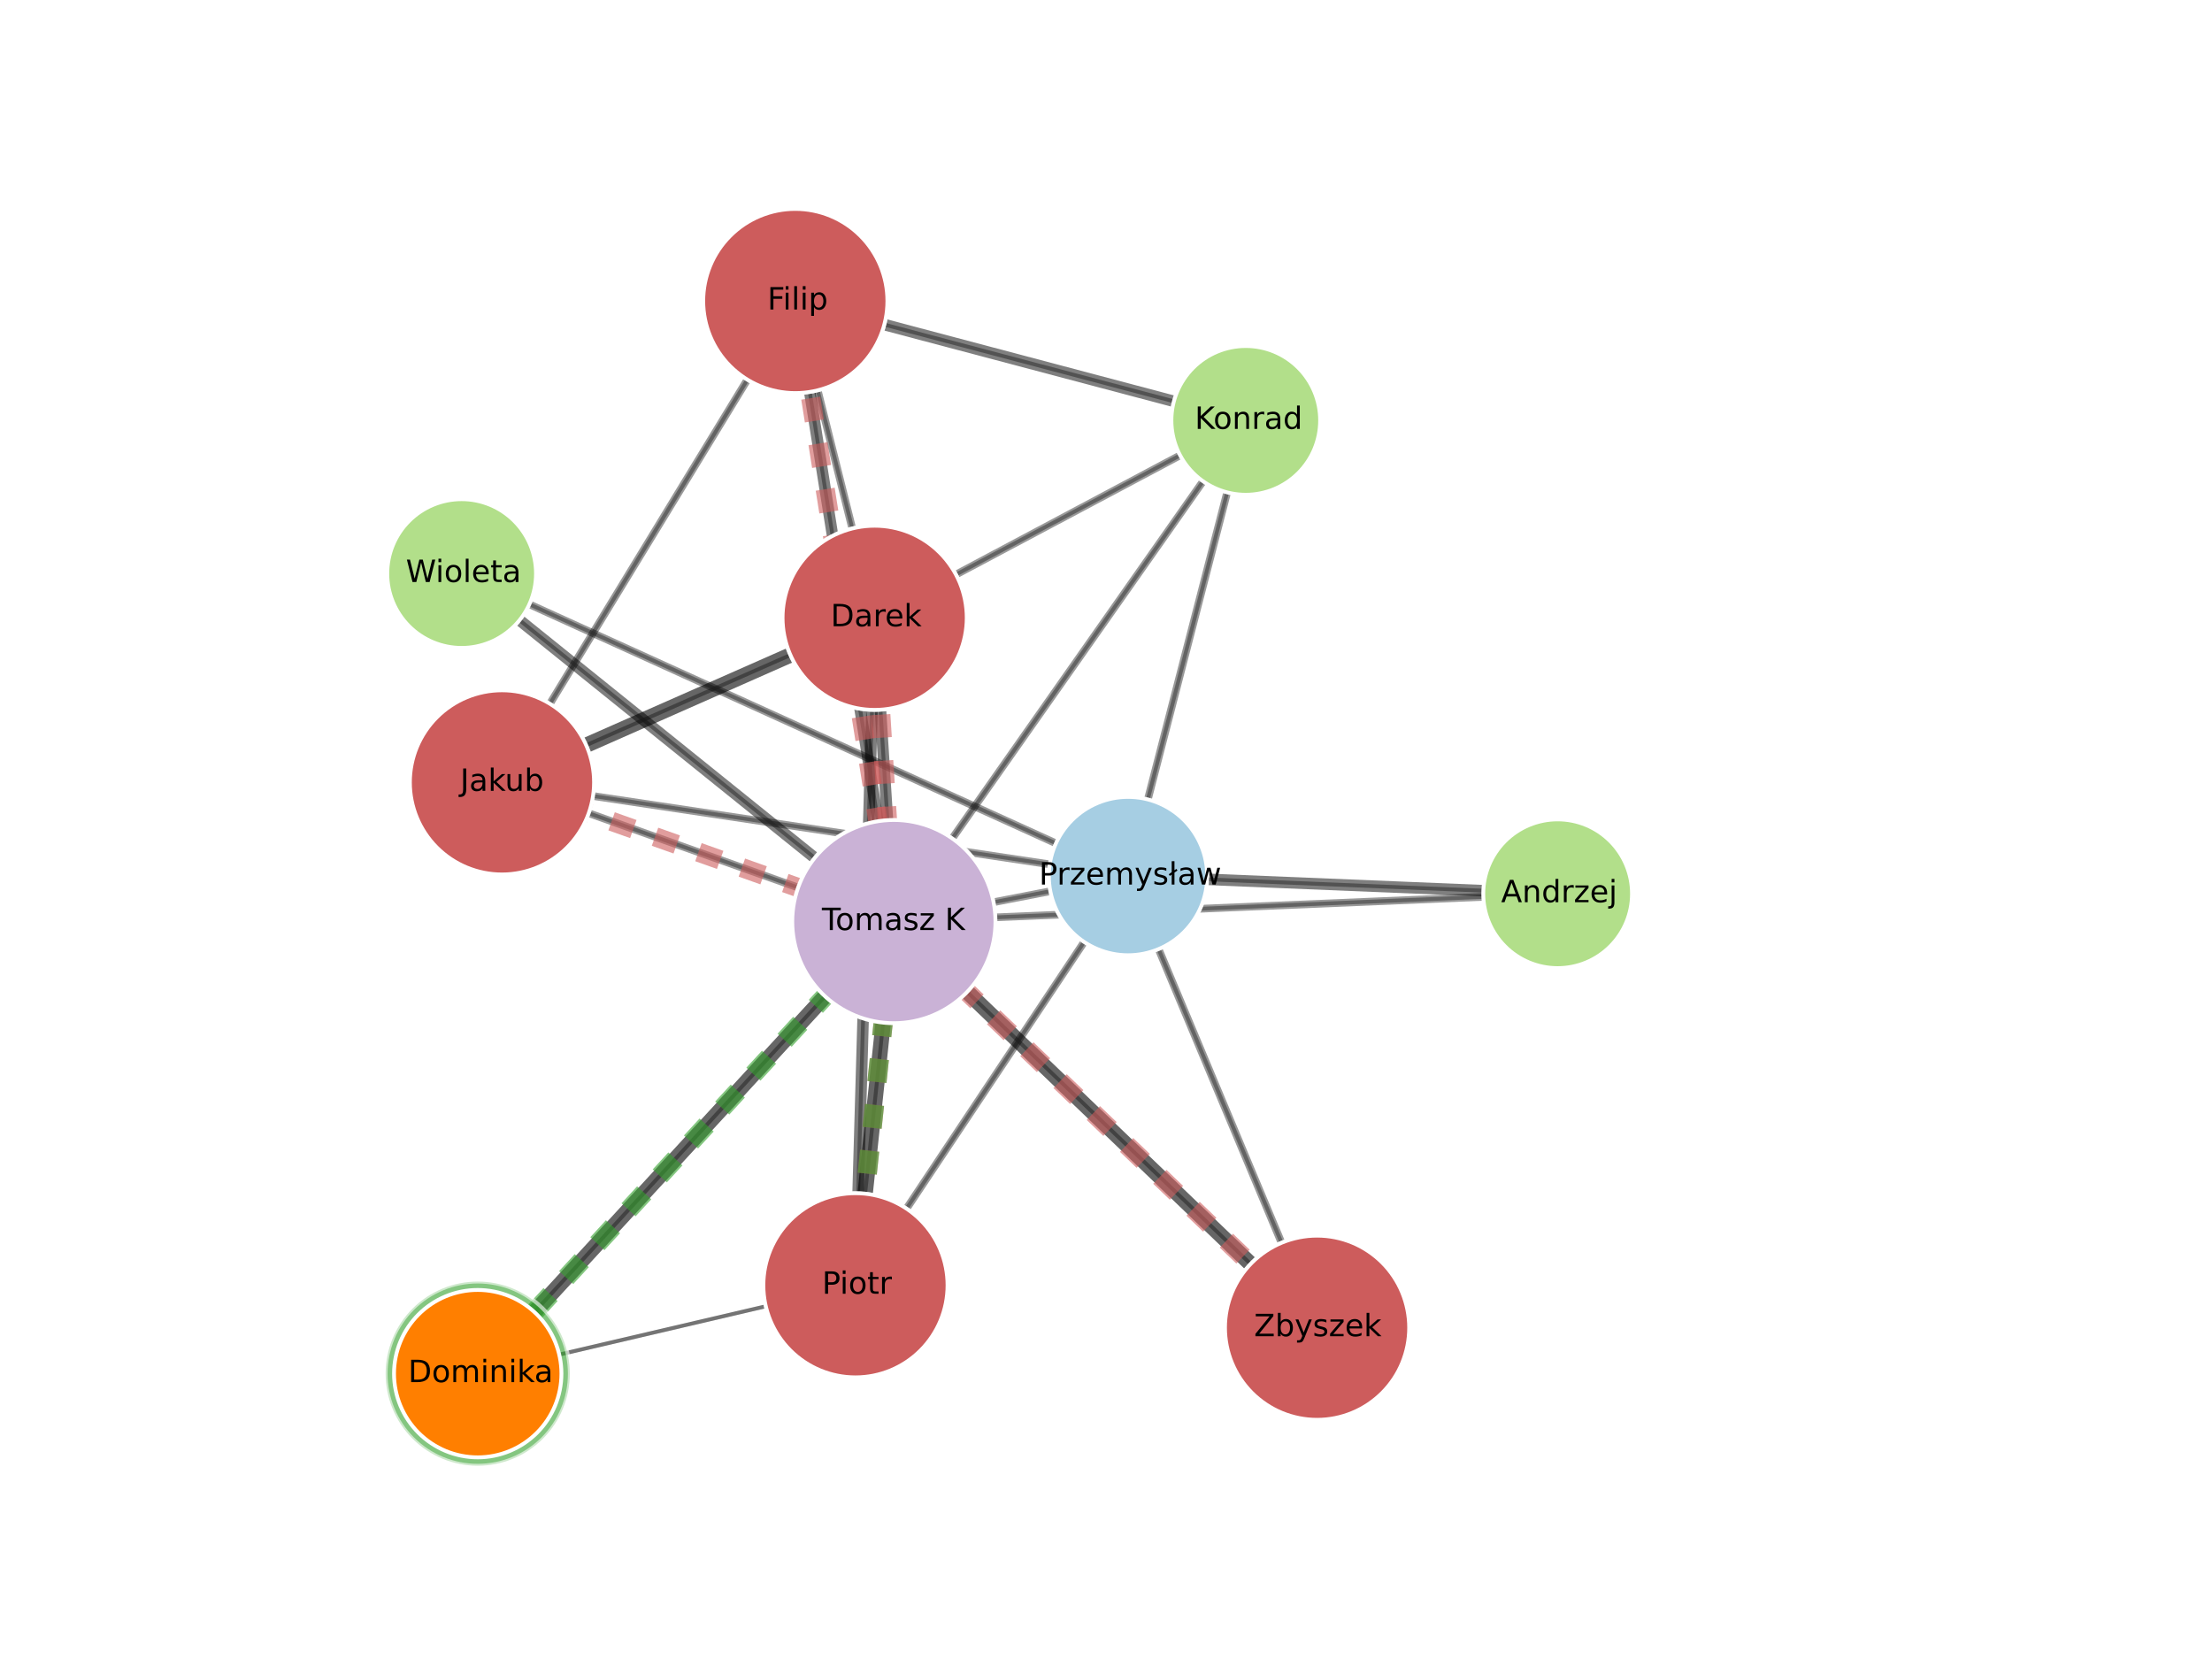 <?xml version="1.0" encoding="utf-8" standalone="no"?>
<!DOCTYPE svg PUBLIC "-//W3C//DTD SVG 1.1//EN"
  "http://www.w3.org/Graphics/SVG/1.1/DTD/svg11.dtd">
<!-- Created with matplotlib (http://matplotlib.org/) -->
<svg height="432pt" version="1.1" viewBox="0 0 576 432" width="576pt" xmlns="http://www.w3.org/2000/svg" xmlns:xlink="http://www.w3.org/1999/xlink">
 <defs>
  <style type="text/css">
*{stroke-linecap:butt;stroke-linejoin:round;}
  </style>
 </defs>
 <g id="figure_1">
  <g id="patch_1">
   <path d="
M0 432
L576 432
L576 0
L0 0
z
" style="fill:#ffffff;"/>
  </g>
  <g id="axes_1">
   <g id="LineCollection_1">
    <defs>
     <path d="
M227.756 -271.123
L222.76 -97.317" id="C0_0_7970cfb521"/>
     <path d="
M227.756 -271.123
L324.395 -322.531" id="C0_1_cca47a7d5a"/>
     <path d="
M227.756 -271.123
L232.759 -192.022" id="C0_2_a9067fb561"/>
     <path d="
M227.756 -271.123
L130.712 -228.269" id="C0_3_ca406125cb"/>
     <path d="
M227.756 -271.123
L207.097 -353.618" id="C0_4_6e6f6e9dfc"/>
     <path d="
M405.604 -199.27
L293.736 -203.871" id="C0_5_dced93e85b"/>
     <path d="
M405.604 -199.27
L232.759 -192.022" id="C0_6_7b09a19565"/>
     <path d="
M130.712 -228.269
L293.736 -203.871" id="C0_7_50c68fe547"/>
     <path d="
M130.712 -228.269
L232.759 -192.022" id="C0_8_30baa7e574"/>
     <path d="
M130.712 -228.269
L207.097 -353.618" id="C0_9_d3df7f49e6"/>
     <path d="
M232.759 -192.022
L207.097 -353.618" id="C0_a_d6930cb29e"/>
     <path d="
M232.759 -192.022
L120.211 -282.649" id="C0_b_b18fea60c9"/>
     <path d="
M232.759 -192.022
L293.736 -203.871" id="C0_c_814828cf13"/>
     <path d="
M232.759 -192.022
L324.395 -322.531" id="C0_d_da73061fcb"/>
     <path d="
M232.759 -192.022
L124.4 -74.304" id="C0_e_1683563b87"/>
     <path d="
M232.759 -192.022
L342.965 -86.262" id="C0_f_14bf1cf824"/>
     <path d="
M232.759 -192.022
L222.76 -97.317" id="C0_10_22372ff640"/>
     <path d="
M207.097 -353.618
L324.395 -322.531" id="C0_11_465cbab5a4"/>
     <path d="
M120.211 -282.649
L293.736 -203.871" id="C0_12_55ed4e2e4d"/>
     <path d="
M293.736 -203.871
L324.395 -322.531" id="C0_13_558b533863"/>
     <path d="
M293.736 -203.871
L342.965 -86.262" id="C0_14_2978ad84f9"/>
     <path d="
M293.736 -203.871
L222.76 -97.317" id="C0_15_42a2551094"/>
     <path d="
M124.4 -74.304
L222.76 -97.317" id="C0_16_c86de7c9bf"/>
    </defs>
    <g clip-path="url(#p7ff5b81e1d)">
     <use style="fill:none;stroke:#808080;stroke-opacity:0.7;" x="0.0" xlink:href="#C0_0_7970cfb521" y="432.0"/>
    </g>
    <g clip-path="url(#p7ff5b81e1d)">
     <use style="fill:none;stroke:#808080;stroke-opacity:0.7;" x="0.0" xlink:href="#C0_1_cca47a7d5a" y="432.0"/>
    </g>
    <g clip-path="url(#p7ff5b81e1d)">
     <use style="fill:none;stroke:#808080;stroke-opacity:0.7;" x="0.0" xlink:href="#C0_2_a9067fb561" y="432.0"/>
    </g>
    <g clip-path="url(#p7ff5b81e1d)">
     <use style="fill:none;stroke:#808080;stroke-opacity:0.7;" x="0.0" xlink:href="#C0_3_ca406125cb" y="432.0"/>
    </g>
    <g clip-path="url(#p7ff5b81e1d)">
     <use style="fill:none;stroke:#808080;stroke-opacity:0.7;" x="0.0" xlink:href="#C0_4_6e6f6e9dfc" y="432.0"/>
    </g>
    <g clip-path="url(#p7ff5b81e1d)">
     <use style="fill:none;stroke:#808080;stroke-opacity:0.7;" x="0.0" xlink:href="#C0_5_dced93e85b" y="432.0"/>
    </g>
    <g clip-path="url(#p7ff5b81e1d)">
     <use style="fill:none;stroke:#808080;stroke-opacity:0.7;" x="0.0" xlink:href="#C0_6_7b09a19565" y="432.0"/>
    </g>
    <g clip-path="url(#p7ff5b81e1d)">
     <use style="fill:none;stroke:#808080;stroke-opacity:0.7;" x="0.0" xlink:href="#C0_7_50c68fe547" y="432.0"/>
    </g>
    <g clip-path="url(#p7ff5b81e1d)">
     <use style="fill:none;stroke:#808080;stroke-opacity:0.7;" x="0.0" xlink:href="#C0_8_30baa7e574" y="432.0"/>
    </g>
    <g clip-path="url(#p7ff5b81e1d)">
     <use style="fill:none;stroke:#808080;stroke-opacity:0.7;" x="0.0" xlink:href="#C0_9_d3df7f49e6" y="432.0"/>
    </g>
    <g clip-path="url(#p7ff5b81e1d)">
     <use style="fill:none;stroke:#808080;stroke-opacity:0.7;" x="0.0" xlink:href="#C0_a_d6930cb29e" y="432.0"/>
    </g>
    <g clip-path="url(#p7ff5b81e1d)">
     <use style="fill:none;stroke:#808080;stroke-opacity:0.7;" x="0.0" xlink:href="#C0_b_b18fea60c9" y="432.0"/>
    </g>
    <g clip-path="url(#p7ff5b81e1d)">
     <use style="fill:none;stroke:#808080;stroke-opacity:0.7;" x="0.0" xlink:href="#C0_c_814828cf13" y="432.0"/>
    </g>
    <g clip-path="url(#p7ff5b81e1d)">
     <use style="fill:none;stroke:#808080;stroke-opacity:0.7;" x="0.0" xlink:href="#C0_d_da73061fcb" y="432.0"/>
    </g>
    <g clip-path="url(#p7ff5b81e1d)">
     <use style="fill:none;stroke:#808080;stroke-opacity:0.7;" x="0.0" xlink:href="#C0_e_1683563b87" y="432.0"/>
    </g>
    <g clip-path="url(#p7ff5b81e1d)">
     <use style="fill:none;stroke:#808080;stroke-opacity:0.7;" x="0.0" xlink:href="#C0_f_14bf1cf824" y="432.0"/>
    </g>
    <g clip-path="url(#p7ff5b81e1d)">
     <use style="fill:none;stroke:#808080;stroke-opacity:0.7;" x="0.0" xlink:href="#C0_10_22372ff640" y="432.0"/>
    </g>
    <g clip-path="url(#p7ff5b81e1d)">
     <use style="fill:none;stroke:#808080;stroke-opacity:0.7;" x="0.0" xlink:href="#C0_11_465cbab5a4" y="432.0"/>
    </g>
    <g clip-path="url(#p7ff5b81e1d)">
     <use style="fill:none;stroke:#808080;stroke-opacity:0.7;" x="0.0" xlink:href="#C0_12_55ed4e2e4d" y="432.0"/>
    </g>
    <g clip-path="url(#p7ff5b81e1d)">
     <use style="fill:none;stroke:#808080;stroke-opacity:0.7;" x="0.0" xlink:href="#C0_13_558b533863" y="432.0"/>
    </g>
    <g clip-path="url(#p7ff5b81e1d)">
     <use style="fill:none;stroke:#808080;stroke-opacity:0.7;" x="0.0" xlink:href="#C0_14_2978ad84f9" y="432.0"/>
    </g>
    <g clip-path="url(#p7ff5b81e1d)">
     <use style="fill:none;stroke:#808080;stroke-opacity:0.7;" x="0.0" xlink:href="#C0_15_42a2551094" y="432.0"/>
    </g>
    <g clip-path="url(#p7ff5b81e1d)">
     <use style="fill:none;stroke:#808080;stroke-opacity:0.7;" x="0.0" xlink:href="#C0_16_c86de7c9bf" y="432.0"/>
    </g>
   </g>
   <g id="LineCollection_2">
    <defs>
     <path d="
M227.756 -271.123
L130.712 -228.269" id="C1_0_ca406125cb"/>
     <path d="
M232.759 -192.022
L124.4 -74.304" id="C1_1_1683563b87"/>
     <path d="
M232.759 -192.022
L342.965 -86.262" id="C1_2_14bf1cf824"/>
     <path d="
M232.759 -192.022
L222.76 -97.317" id="C1_3_22372ff640"/>
    </defs>
    <g clip-path="url(#p7ff5b81e1d)">
     <use style="fill:none;stroke:#000000;stroke-opacity:0.6;stroke-width:4;" x="0.0" xlink:href="#C1_0_ca406125cb" y="432.0"/>
    </g>
    <g clip-path="url(#p7ff5b81e1d)">
     <use style="fill:none;stroke:#000000;stroke-opacity:0.6;stroke-width:4;" x="0.0" xlink:href="#C1_1_1683563b87" y="432.0"/>
    </g>
    <g clip-path="url(#p7ff5b81e1d)">
     <use style="fill:none;stroke:#000000;stroke-opacity:0.6;stroke-width:4;" x="0.0" xlink:href="#C1_2_14bf1cf824" y="432.0"/>
    </g>
    <g clip-path="url(#p7ff5b81e1d)">
     <use style="fill:none;stroke:#000000;stroke-opacity:0.6;stroke-width:4;" x="0.0" xlink:href="#C1_3_22372ff640" y="432.0"/>
    </g>
   </g>
   <g id="LineCollection_3">
    <defs>
     <path d="
M227.756 -271.123
L222.76 -97.317" id="C2_0_7970cfb521"/>
     <path d="
M227.756 -271.123
L232.759 -192.022" id="C2_1_a9067fb561"/>
     <path d="
M405.604 -199.27
L293.736 -203.871" id="C2_2_dced93e85b"/>
     <path d="
M232.759 -192.022
L207.097 -353.618" id="C2_3_d6930cb29e"/>
     <path d="
M232.759 -192.022
L120.211 -282.649" id="C2_4_b18fea60c9"/>
     <path d="
M207.097 -353.618
L324.395 -322.531" id="C2_5_465cbab5a4"/>
    </defs>
    <g clip-path="url(#p7ff5b81e1d)">
     <use style="fill:none;stroke:#000000;stroke-opacity:0.5;stroke-width:3;" x="0.0" xlink:href="#C2_0_7970cfb521" y="432.0"/>
    </g>
    <g clip-path="url(#p7ff5b81e1d)">
     <use style="fill:none;stroke:#000000;stroke-opacity:0.5;stroke-width:3;" x="0.0" xlink:href="#C2_1_a9067fb561" y="432.0"/>
    </g>
    <g clip-path="url(#p7ff5b81e1d)">
     <use style="fill:none;stroke:#000000;stroke-opacity:0.5;stroke-width:3;" x="0.0" xlink:href="#C2_2_dced93e85b" y="432.0"/>
    </g>
    <g clip-path="url(#p7ff5b81e1d)">
     <use style="fill:none;stroke:#000000;stroke-opacity:0.5;stroke-width:3;" x="0.0" xlink:href="#C2_3_d6930cb29e" y="432.0"/>
    </g>
    <g clip-path="url(#p7ff5b81e1d)">
     <use style="fill:none;stroke:#000000;stroke-opacity:0.5;stroke-width:3;" x="0.0" xlink:href="#C2_4_b18fea60c9" y="432.0"/>
    </g>
    <g clip-path="url(#p7ff5b81e1d)">
     <use style="fill:none;stroke:#000000;stroke-opacity:0.5;stroke-width:3;" x="0.0" xlink:href="#C2_5_465cbab5a4" y="432.0"/>
    </g>
   </g>
   <g id="LineCollection_4">
    <defs>
     <path d="
M227.756 -271.123
L324.395 -322.531" id="C3_0_cca47a7d5a"/>
     <path d="
M227.756 -271.123
L207.097 -353.618" id="C3_1_6e6f6e9dfc"/>
     <path d="
M405.604 -199.27
L232.759 -192.022" id="C3_2_7b09a19565"/>
     <path d="
M130.712 -228.269
L293.736 -203.871" id="C3_3_50c68fe547"/>
     <path d="
M130.712 -228.269
L232.759 -192.022" id="C3_4_30baa7e574"/>
     <path d="
M130.712 -228.269
L207.097 -353.618" id="C3_5_d3df7f49e6"/>
     <path d="
M232.759 -192.022
L293.736 -203.871" id="C3_6_814828cf13"/>
     <path d="
M232.759 -192.022
L324.395 -322.531" id="C3_7_da73061fcb"/>
     <path d="
M120.211 -282.649
L293.736 -203.871" id="C3_8_55ed4e2e4d"/>
     <path d="
M293.736 -203.871
L324.395 -322.531" id="C3_9_558b533863"/>
     <path d="
M293.736 -203.871
L342.965 -86.262" id="C3_a_2978ad84f9"/>
     <path d="
M293.736 -203.871
L222.76 -97.317" id="C3_b_42a2551094"/>
    </defs>
    <g clip-path="url(#p7ff5b81e1d)">
     <use style="fill:none;stroke:#000000;stroke-opacity:0.4;stroke-width:2;" x="0.0" xlink:href="#C3_0_cca47a7d5a" y="432.0"/>
    </g>
    <g clip-path="url(#p7ff5b81e1d)">
     <use style="fill:none;stroke:#000000;stroke-opacity:0.4;stroke-width:2;" x="0.0" xlink:href="#C3_1_6e6f6e9dfc" y="432.0"/>
    </g>
    <g clip-path="url(#p7ff5b81e1d)">
     <use style="fill:none;stroke:#000000;stroke-opacity:0.4;stroke-width:2;" x="0.0" xlink:href="#C3_2_7b09a19565" y="432.0"/>
    </g>
    <g clip-path="url(#p7ff5b81e1d)">
     <use style="fill:none;stroke:#000000;stroke-opacity:0.4;stroke-width:2;" x="0.0" xlink:href="#C3_3_50c68fe547" y="432.0"/>
    </g>
    <g clip-path="url(#p7ff5b81e1d)">
     <use style="fill:none;stroke:#000000;stroke-opacity:0.4;stroke-width:2;" x="0.0" xlink:href="#C3_4_30baa7e574" y="432.0"/>
    </g>
    <g clip-path="url(#p7ff5b81e1d)">
     <use style="fill:none;stroke:#000000;stroke-opacity:0.4;stroke-width:2;" x="0.0" xlink:href="#C3_5_d3df7f49e6" y="432.0"/>
    </g>
    <g clip-path="url(#p7ff5b81e1d)">
     <use style="fill:none;stroke:#000000;stroke-opacity:0.4;stroke-width:2;" x="0.0" xlink:href="#C3_6_814828cf13" y="432.0"/>
    </g>
    <g clip-path="url(#p7ff5b81e1d)">
     <use style="fill:none;stroke:#000000;stroke-opacity:0.4;stroke-width:2;" x="0.0" xlink:href="#C3_7_da73061fcb" y="432.0"/>
    </g>
    <g clip-path="url(#p7ff5b81e1d)">
     <use style="fill:none;stroke:#000000;stroke-opacity:0.4;stroke-width:2;" x="0.0" xlink:href="#C3_8_55ed4e2e4d" y="432.0"/>
    </g>
    <g clip-path="url(#p7ff5b81e1d)">
     <use style="fill:none;stroke:#000000;stroke-opacity:0.4;stroke-width:2;" x="0.0" xlink:href="#C3_9_558b533863" y="432.0"/>
    </g>
    <g clip-path="url(#p7ff5b81e1d)">
     <use style="fill:none;stroke:#000000;stroke-opacity:0.4;stroke-width:2;" x="0.0" xlink:href="#C3_a_2978ad84f9" y="432.0"/>
    </g>
    <g clip-path="url(#p7ff5b81e1d)">
     <use style="fill:none;stroke:#000000;stroke-opacity:0.4;stroke-width:2;" x="0.0" xlink:href="#C3_b_42a2551094" y="432.0"/>
    </g>
   </g>
   <g id="LineCollection_5">
    <defs>
     <path d="
M124.4 -74.304
L222.76 -97.317" id="C4_0_c86de7c9bf"/>
    </defs>
    <g clip-path="url(#p7ff5b81e1d)">
     <use style="fill:none;stroke:#000000;stroke-opacity:0.3;" x="0.0" xlink:href="#C4_0_c86de7c9bf" y="432.0"/>
    </g>
   </g>
   <g id="LineCollection_6">
    <defs>
     <path d="
M232.759 -192.022
L227.756 -271.123" id="C5_0_a92727e234"/>
     <path d="
M232.759 -192.022
L130.712 -228.269" id="C5_1_a30a80d622"/>
     <path d="
M232.759 -192.022
L207.097 -353.618" id="C5_2_d6930cb29e"/>
     <path d="
M232.759 -192.022
L342.965 -86.262" id="C5_3_14bf1cf824"/>
     <path d="
M232.759 -192.022
L222.76 -97.317" id="C5_4_22372ff640"/>
    </defs>
    <g clip-path="url(#p7ff5b81e1d)">
     <use style="fill:none;stroke:#cd5c5c;stroke-dasharray:6,6;stroke-dashoffset:0.0;stroke-opacity:0.6;stroke-width:5;" x="0.0" xlink:href="#C5_0_a92727e234" y="432.0"/>
    </g>
    <g clip-path="url(#p7ff5b81e1d)">
     <use style="fill:none;stroke:#cd5c5c;stroke-dasharray:6,6;stroke-dashoffset:0.0;stroke-opacity:0.6;stroke-width:5;" x="0.0" xlink:href="#C5_1_a30a80d622" y="432.0"/>
    </g>
    <g clip-path="url(#p7ff5b81e1d)">
     <use style="fill:none;stroke:#cd5c5c;stroke-dasharray:6,6;stroke-dashoffset:0.0;stroke-opacity:0.6;stroke-width:5;" x="0.0" xlink:href="#C5_2_d6930cb29e" y="432.0"/>
    </g>
    <g clip-path="url(#p7ff5b81e1d)">
     <use style="fill:none;stroke:#cd5c5c;stroke-dasharray:6,6;stroke-dashoffset:0.0;stroke-opacity:0.6;stroke-width:5;" x="0.0" xlink:href="#C5_3_14bf1cf824" y="432.0"/>
    </g>
    <g clip-path="url(#p7ff5b81e1d)">
     <use style="fill:none;stroke:#cd5c5c;stroke-dasharray:6,6;stroke-dashoffset:0.0;stroke-opacity:0.6;stroke-width:5;" x="0.0" xlink:href="#C5_4_22372ff640" y="432.0"/>
    </g>
   </g>
   <g id="LineCollection_7">
    <defs>
     <path d="
M232.759 -192.022
L124.4 -74.304" id="C6_0_1683563b87"/>
     <path d="
M232.759 -192.022
L222.76 -97.317" id="C6_1_22372ff640"/>
    </defs>
    <g clip-path="url(#p7ff5b81e1d)">
     <use style="fill:none;stroke:#33a02c;stroke-dasharray:6,6;stroke-dashoffset:0.0;stroke-opacity:0.6;stroke-width:5;" x="0.0" xlink:href="#C6_0_1683563b87" y="432.0"/>
    </g>
    <g clip-path="url(#p7ff5b81e1d)">
     <use style="fill:none;stroke:#33a02c;stroke-dasharray:6,6;stroke-dashoffset:0.0;stroke-opacity:0.6;stroke-width:5;" x="0.0" xlink:href="#C6_1_22372ff640" y="432.0"/>
    </g>
   </g>
   <g id="PathCollection_1">
    <defs>
     <path d="
M0 26.457
C7.017 26.457 13.747 23.67 18.708 18.708
C23.67 13.747 26.457 7.017 26.457 0
C26.457 -7.017 23.67 -13.747 18.708 -18.708
C13.747 -23.67 7.017 -26.457 0 -26.457
C-7.017 -26.457 -13.747 -23.67 -18.708 -18.708
C-23.67 -13.747 -26.457 -7.017 -26.457 0
C-26.457 7.017 -23.67 13.747 -18.708 18.708
C-13.747 23.67 -7.017 26.457 0 26.457
z
" id="m7b51eb38a4" style="stroke:#ffffff;"/>
    </defs>
    <g clip-path="url(#p7ff5b81e1d)">
     <use style="fill:#cab2d6;stroke:#ffffff;" x="232.759" xlink:href="#m7b51eb38a4" y="239.978"/>
    </g>
   </g>
   <g id="PathCollection_2">
    <defs>
     <path d="
M0 23.979
C6.359 23.979 12.459 21.453 16.956 16.956
C21.453 12.459 23.979 6.359 23.979 0
C23.979 -6.359 21.453 -12.459 16.956 -16.956
C12.459 -21.453 6.359 -23.979 0 -23.979
C-6.359 -23.979 -12.459 -21.453 -16.956 -16.956
C-21.453 -12.459 -23.979 -6.359 -23.979 0
C-23.979 6.359 -21.453 12.459 -16.956 16.956
C-12.459 21.453 -6.359 23.979 0 23.979
z
" id="m40ee9afd51" style="stroke:#ffffff;stroke-opacity:0.6;"/>
    </defs>
    <g clip-path="url(#p7ff5b81e1d)">
     <use style="fill:#33a02c;fill-opacity:0.6;stroke:#ffffff;stroke-opacity:0.6;" x="227.756" xlink:href="#m40ee9afd51" y="160.877"/>
     <use style="fill:#33a02c;fill-opacity:0.6;stroke:#ffffff;stroke-opacity:0.6;" x="342.965" xlink:href="#m40ee9afd51" y="345.738"/>
     <use style="fill:#33a02c;fill-opacity:0.6;stroke:#ffffff;stroke-opacity:0.6;" x="222.76" xlink:href="#m40ee9afd51" y="334.682"/>
     <use style="fill:#33a02c;fill-opacity:0.6;stroke:#ffffff;stroke-opacity:0.6;" x="124.4" xlink:href="#m40ee9afd51" y="357.696"/>
     <use style="fill:#33a02c;fill-opacity:0.6;stroke:#ffffff;stroke-opacity:0.6;" x="207.097" xlink:href="#m40ee9afd51" y="78.382"/>
    </g>
   </g>
   <g id="PathCollection_3">
    <defs>
     <path d="
M0 23.979
C6.359 23.979 12.459 21.453 16.956 16.956
C21.453 12.459 23.979 6.359 23.979 0
C23.979 -6.359 21.453 -12.459 16.956 -16.956
C12.459 -21.453 6.359 -23.979 0 -23.979
C-6.359 -23.979 -12.459 -21.453 -16.956 -16.956
C-21.453 -12.459 -23.979 -6.359 -23.979 0
C-23.979 6.359 -21.453 12.459 -16.956 16.956
C-12.459 21.453 -6.359 23.979 0 23.979
z
" id="mf124c272a1" style="stroke:#ffffff;"/>
    </defs>
    <g clip-path="url(#p7ff5b81e1d)">
     <use style="fill:#cd5c5c;stroke:#ffffff;" x="227.756" xlink:href="#mf124c272a1" y="160.877"/>
     <use style="fill:#cd5c5c;stroke:#ffffff;" x="342.965" xlink:href="#mf124c272a1" y="345.738"/>
     <use style="fill:#cd5c5c;stroke:#ffffff;" x="130.712" xlink:href="#mf124c272a1" y="203.731"/>
     <use style="fill:#cd5c5c;stroke:#ffffff;" x="222.76" xlink:href="#mf124c272a1" y="334.682"/>
     <use style="fill:#cd5c5c;stroke:#ffffff;" x="207.097" xlink:href="#mf124c272a1" y="78.382"/>
    </g>
   </g>
   <g id="PathCollection_4">
    <defs>
     <path d="
M0 20.616
C5.467 20.616 10.711 18.443 14.577 14.577
C18.443 10.711 20.616 5.467 20.616 0
C20.616 -5.467 18.443 -10.711 14.577 -14.577
C10.711 -18.443 5.467 -20.616 0 -20.616
C-5.467 -20.616 -10.711 -18.443 -14.577 -14.577
C-18.443 -10.711 -20.616 -5.467 -20.616 0
C-20.616 5.467 -18.443 10.711 -14.577 14.577
C-10.711 18.443 -5.467 20.616 0 20.616
z
" id="mb3f8d1181c" style="stroke:#ffffff;"/>
    </defs>
    <g clip-path="url(#p7ff5b81e1d)">
     <use style="fill:#a6cee3;stroke:#ffffff;" x="293.736" xlink:href="#mb3f8d1181c" y="228.129"/>
    </g>
   </g>
   <g id="PathCollection_5">
    <defs>
     <path d="
M0 21.794
C5.78 21.794 11.324 19.498 15.411 15.411
C19.498 11.324 21.794 5.78 21.794 0
C21.794 -5.78 19.498 -11.324 15.411 -15.411
C11.324 -19.498 5.78 -21.794 0 -21.794
C-5.78 -21.794 -11.324 -19.498 -15.411 -15.411
C-19.498 -11.324 -21.794 -5.78 -21.794 0
C-21.794 5.78 -19.498 11.324 -15.411 15.411
C-11.324 19.498 -5.78 21.794 0 21.794
z
" id="m10f713e06b" style="stroke:#ffffff;"/>
    </defs>
    <g clip-path="url(#p7ff5b81e1d)">
     <use style="fill:#ff7f00;stroke:#ffffff;" x="124.4" xlink:href="#m10f713e06b" y="357.696"/>
    </g>
   </g>
   <g id="PathCollection_6">
    <defs>
     <path d="
M0 19.365
C5.136 19.365 10.062 17.325 13.693 13.693
C17.325 10.062 19.365 5.136 19.365 0
C19.365 -5.136 17.325 -10.062 13.693 -13.693
C10.062 -17.325 5.136 -19.365 0 -19.365
C-5.136 -19.365 -10.062 -17.325 -13.693 -13.693
C-17.325 -10.062 -19.365 -5.136 -19.365 0
C-19.365 5.136 -17.325 10.062 -13.693 13.693
C-10.062 17.325 -5.136 19.365 0 19.365
z
" id="mf7d5ae399e" style="stroke:#ffffff;"/>
    </defs>
    <g clip-path="url(#p7ff5b81e1d)">
     <use style="fill:#b2df8a;stroke:#ffffff;" x="120.211" xlink:href="#mf7d5ae399e" y="149.351"/>
     <use style="fill:#b2df8a;stroke:#ffffff;" x="405.604" xlink:href="#mf7d5ae399e" y="232.73"/>
     <use style="fill:#b2df8a;stroke:#ffffff;" x="324.395" xlink:href="#mf7d5ae399e" y="109.469"/>
    </g>
   </g>
   <g id="text_1">
    <g clip-path="url(#p7ff5b81e1d)">
     <!-- Darek -->
     <defs>
      <path d="
M56.203 29.594
L56.203 25.203
L14.891 25.203
Q15.484 15.922 20.484 11.062
Q25.484 6.203 34.422 6.203
Q39.594 6.203 44.453 7.469
Q49.312 8.734 54.109 11.281
L54.109 2.781
Q49.266 0.734 44.188 -0.344
Q39.109 -1.422 33.891 -1.422
Q20.797 -1.422 13.156 6.188
Q5.516 13.812 5.516 26.812
Q5.516 40.234 12.766 48.109
Q20.016 56 32.328 56
Q43.359 56 49.781 48.891
Q56.203 41.797 56.203 29.594
M47.219 32.234
Q47.125 39.594 43.094 43.984
Q39.062 48.391 32.422 48.391
Q24.906 48.391 20.391 44.141
Q15.875 39.891 15.188 32.172
z
" id="BitstreamVeraSans-Roman-65"/>
      <path d="
M41.109 46.297
Q39.594 47.172 37.812 47.578
Q36.031 48 33.891 48
Q26.266 48 22.188 43.047
Q18.109 38.094 18.109 28.812
L18.109 0
L9.078 0
L9.078 54.688
L18.109 54.688
L18.109 46.188
Q20.953 51.172 25.484 53.578
Q30.031 56 36.531 56
Q37.453 56 38.578 55.875
Q39.703 55.766 41.062 55.516
z
" id="BitstreamVeraSans-Roman-72"/>
      <path d="
M19.672 64.797
L19.672 8.109
L31.594 8.109
Q46.688 8.109 53.688 14.938
Q60.688 21.781 60.688 36.531
Q60.688 51.172 53.688 57.984
Q46.688 64.797 31.594 64.797
z

M9.812 72.906
L30.078 72.906
Q51.266 72.906 61.172 64.094
Q71.094 55.281 71.094 36.531
Q71.094 17.672 61.125 8.828
Q51.172 0 30.078 0
L9.812 0
z
" id="BitstreamVeraSans-Roman-44"/>
      <path d="
M34.281 27.484
Q23.391 27.484 19.188 25
Q14.984 22.516 14.984 16.5
Q14.984 11.719 18.141 8.906
Q21.297 6.109 26.703 6.109
Q34.188 6.109 38.703 11.406
Q43.219 16.703 43.219 25.484
L43.219 27.484
z

M52.203 31.203
L52.203 0
L43.219 0
L43.219 8.297
Q40.141 3.328 35.547 0.953
Q30.953 -1.422 24.312 -1.422
Q15.922 -1.422 10.953 3.297
Q6 8.016 6 15.922
Q6 25.141 12.172 29.828
Q18.359 34.516 30.609 34.516
L43.219 34.516
L43.219 35.406
Q43.219 41.609 39.141 45
Q35.062 48.391 27.688 48.391
Q23 48.391 18.547 47.266
Q14.109 46.141 10.016 43.891
L10.016 52.203
Q14.938 54.109 19.578 55.047
Q24.219 56 28.609 56
Q40.484 56 46.344 49.844
Q52.203 43.703 52.203 31.203" id="BitstreamVeraSans-Roman-61"/>
      <path d="
M9.078 75.984
L18.109 75.984
L18.109 31.109
L44.922 54.688
L56.391 54.688
L27.391 29.109
L57.625 0
L45.906 0
L18.109 26.703
L18.109 0
L9.078 0
z
" id="BitstreamVeraSans-Roman-6b"/>
     </defs>
     <g transform="translate(216.297 163.084)scale(0.08 -0.08)">
      <use xlink:href="#BitstreamVeraSans-Roman-44"/>
      <use x="77.002" xlink:href="#BitstreamVeraSans-Roman-61"/>
      <use x="138.281" xlink:href="#BitstreamVeraSans-Roman-72"/>
      <use x="177.145" xlink:href="#BitstreamVeraSans-Roman-65"/>
      <use x="238.668" xlink:href="#BitstreamVeraSans-Roman-6b"/>
     </g>
    </g>
   </g>
   <g id="text_2">
    <g clip-path="url(#p7ff5b81e1d)">
     <!-- Andrzej -->
     <defs>
      <path d="
M54.891 33.016
L54.891 0
L45.906 0
L45.906 32.719
Q45.906 40.484 42.875 44.328
Q39.844 48.188 33.797 48.188
Q26.516 48.188 22.312 43.547
Q18.109 38.922 18.109 30.906
L18.109 0
L9.078 0
L9.078 54.688
L18.109 54.688
L18.109 46.188
Q21.344 51.125 25.703 53.562
Q30.078 56 35.797 56
Q45.219 56 50.047 50.172
Q54.891 44.344 54.891 33.016" id="BitstreamVeraSans-Roman-6e"/>
      <path d="
M45.406 46.391
L45.406 75.984
L54.391 75.984
L54.391 0
L45.406 0
L45.406 8.203
Q42.578 3.328 38.25 0.953
Q33.938 -1.422 27.875 -1.422
Q17.969 -1.422 11.734 6.484
Q5.516 14.406 5.516 27.297
Q5.516 40.188 11.734 48.094
Q17.969 56 27.875 56
Q33.938 56 38.25 53.625
Q42.578 51.266 45.406 46.391
M14.797 27.297
Q14.797 17.391 18.875 11.75
Q22.953 6.109 30.078 6.109
Q37.203 6.109 41.297 11.75
Q45.406 17.391 45.406 27.297
Q45.406 37.203 41.297 42.844
Q37.203 48.484 30.078 48.484
Q22.953 48.484 18.875 42.844
Q14.797 37.203 14.797 27.297" id="BitstreamVeraSans-Roman-64"/>
      <path d="
M9.422 54.688
L18.406 54.688
L18.406 -0.984
Q18.406 -11.422 14.422 -16.109
Q10.453 -20.797 1.609 -20.797
L-1.812 -20.797
L-1.812 -13.188
L0.594 -13.188
Q5.719 -13.188 7.562 -10.812
Q9.422 -8.453 9.422 -0.984
z

M9.422 75.984
L18.406 75.984
L18.406 64.594
L9.422 64.594
z
" id="BitstreamVeraSans-Roman-6a"/>
      <path d="
M34.188 63.188
L20.797 26.906
L47.609 26.906
z

M28.609 72.906
L39.797 72.906
L67.578 0
L57.328 0
L50.688 18.703
L17.828 18.703
L11.188 0
L0.781 0
z
" id="BitstreamVeraSans-Roman-41"/>
      <path d="
M5.516 54.688
L48.188 54.688
L48.188 46.484
L14.406 7.172
L48.188 7.172
L48.188 0
L4.297 0
L4.297 8.203
L38.094 47.516
L5.516 47.516
z
" id="BitstreamVeraSans-Roman-7a"/>
     </defs>
     <g transform="translate(390.883 234.938)scale(0.08 -0.08)">
      <use xlink:href="#BitstreamVeraSans-Roman-41"/>
      <use x="68.408" xlink:href="#BitstreamVeraSans-Roman-6e"/>
      <use x="131.787" xlink:href="#BitstreamVeraSans-Roman-64"/>
      <use x="195.264" xlink:href="#BitstreamVeraSans-Roman-72"/>
      <use x="236.377" xlink:href="#BitstreamVeraSans-Roman-7a"/>
      <use x="288.867" xlink:href="#BitstreamVeraSans-Roman-65"/>
      <use x="350.391" xlink:href="#BitstreamVeraSans-Roman-6a"/>
     </g>
    </g>
   </g>
   <g id="text_3">
    <g clip-path="url(#p7ff5b81e1d)">
     <!-- Jakub -->
     <defs>
      <path d="
M8.5 21.578
L8.5 54.688
L17.484 54.688
L17.484 21.922
Q17.484 14.156 20.5 10.266
Q23.531 6.391 29.594 6.391
Q36.859 6.391 41.078 11.031
Q45.312 15.672 45.312 23.688
L45.312 54.688
L54.297 54.688
L54.297 0
L45.312 0
L45.312 8.406
Q42.047 3.422 37.719 1
Q33.406 -1.422 27.688 -1.422
Q18.266 -1.422 13.375 4.438
Q8.5 10.297 8.5 21.578" id="BitstreamVeraSans-Roman-75"/>
      <path d="
M9.812 72.906
L19.672 72.906
L19.672 5.078
Q19.672 -8.109 14.672 -14.062
Q9.672 -20.016 -1.422 -20.016
L-5.172 -20.016
L-5.172 -11.719
L-2.094 -11.719
Q4.438 -11.719 7.125 -8.047
Q9.812 -4.391 9.812 5.078
z
" id="BitstreamVeraSans-Roman-4a"/>
      <path d="
M48.688 27.297
Q48.688 37.203 44.609 42.844
Q40.531 48.484 33.406 48.484
Q26.266 48.484 22.188 42.844
Q18.109 37.203 18.109 27.297
Q18.109 17.391 22.188 11.75
Q26.266 6.109 33.406 6.109
Q40.531 6.109 44.609 11.75
Q48.688 17.391 48.688 27.297
M18.109 46.391
Q20.953 51.266 25.266 53.625
Q29.594 56 35.594 56
Q45.562 56 51.781 48.094
Q58.016 40.188 58.016 27.297
Q58.016 14.406 51.781 6.484
Q45.562 -1.422 35.594 -1.422
Q29.594 -1.422 25.266 0.953
Q20.953 3.328 18.109 8.203
L18.109 0
L9.078 0
L9.078 75.984
L18.109 75.984
z
" id="BitstreamVeraSans-Roman-62"/>
     </defs>
     <g transform="translate(119.827 205.939)scale(0.08 -0.08)">
      <use xlink:href="#BitstreamVeraSans-Roman-4a"/>
      <use x="29.492" xlink:href="#BitstreamVeraSans-Roman-61"/>
      <use x="90.771" xlink:href="#BitstreamVeraSans-Roman-6b"/>
      <use x="145.557" xlink:href="#BitstreamVeraSans-Roman-75"/>
      <use x="208.936" xlink:href="#BitstreamVeraSans-Roman-62"/>
     </g>
    </g>
   </g>
   <g id="text_4">
    <g clip-path="url(#p7ff5b81e1d)">
     <!-- Tomasz K -->
     <defs>
      <path id="BitstreamVeraSans-Roman-20"/>
      <path d="
M9.812 72.906
L19.672 72.906
L19.672 42.094
L52.391 72.906
L65.094 72.906
L28.906 38.922
L67.672 0
L54.688 0
L19.672 35.109
L19.672 0
L9.812 0
z
" id="BitstreamVeraSans-Roman-4b"/>
      <path d="
M52 44.188
Q55.375 50.25 60.062 53.125
Q64.75 56 71.094 56
Q79.641 56 84.281 50.016
Q88.922 44.047 88.922 33.016
L88.922 0
L79.891 0
L79.891 32.719
Q79.891 40.578 77.094 44.375
Q74.312 48.188 68.609 48.188
Q61.625 48.188 57.562 43.547
Q53.516 38.922 53.516 30.906
L53.516 0
L44.484 0
L44.484 32.719
Q44.484 40.625 41.703 44.406
Q38.922 48.188 33.109 48.188
Q26.219 48.188 22.156 43.531
Q18.109 38.875 18.109 30.906
L18.109 0
L9.078 0
L9.078 54.688
L18.109 54.688
L18.109 46.188
Q21.188 51.219 25.484 53.609
Q29.781 56 35.688 56
Q41.656 56 45.828 52.969
Q50 49.953 52 44.188" id="BitstreamVeraSans-Roman-6d"/>
      <path d="
M30.609 48.391
Q23.391 48.391 19.188 42.75
Q14.984 37.109 14.984 27.297
Q14.984 17.484 19.156 11.844
Q23.344 6.203 30.609 6.203
Q37.797 6.203 41.984 11.859
Q46.188 17.531 46.188 27.297
Q46.188 37.016 41.984 42.703
Q37.797 48.391 30.609 48.391
M30.609 56
Q42.328 56 49.016 48.375
Q55.719 40.766 55.719 27.297
Q55.719 13.875 49.016 6.219
Q42.328 -1.422 30.609 -1.422
Q18.844 -1.422 12.172 6.219
Q5.516 13.875 5.516 27.297
Q5.516 40.766 12.172 48.375
Q18.844 56 30.609 56" id="BitstreamVeraSans-Roman-6f"/>
      <path d="
M-0.297 72.906
L61.375 72.906
L61.375 64.594
L35.5 64.594
L35.5 0
L25.594 0
L25.594 64.594
L-0.297 64.594
z
" id="BitstreamVeraSans-Roman-54"/>
      <path d="
M44.281 53.078
L44.281 44.578
Q40.484 46.531 36.375 47.5
Q32.281 48.484 27.875 48.484
Q21.188 48.484 17.844 46.438
Q14.5 44.391 14.5 40.281
Q14.5 37.156 16.891 35.375
Q19.281 33.594 26.516 31.984
L29.594 31.297
Q39.156 29.25 43.188 25.516
Q47.219 21.781 47.219 15.094
Q47.219 7.469 41.188 3.016
Q35.156 -1.422 24.609 -1.422
Q20.219 -1.422 15.453 -0.562
Q10.688 0.297 5.422 2
L5.422 11.281
Q10.406 8.688 15.234 7.391
Q20.062 6.109 24.812 6.109
Q31.156 6.109 34.562 8.281
Q37.984 10.453 37.984 14.406
Q37.984 18.062 35.516 20.016
Q33.062 21.969 24.703 23.781
L21.578 24.516
Q13.234 26.266 9.516 29.906
Q5.812 33.547 5.812 39.891
Q5.812 47.609 11.281 51.797
Q16.75 56 26.812 56
Q31.781 56 36.172 55.266
Q40.578 54.547 44.281 53.078" id="BitstreamVeraSans-Roman-73"/>
     </defs>
     <g transform="translate(214.028 242.185)scale(0.08 -0.08)">
      <use xlink:href="#BitstreamVeraSans-Roman-54"/>
      <use x="44.084" xlink:href="#BitstreamVeraSans-Roman-6f"/>
      <use x="105.266" xlink:href="#BitstreamVeraSans-Roman-6d"/>
      <use x="202.678" xlink:href="#BitstreamVeraSans-Roman-61"/>
      <use x="263.957" xlink:href="#BitstreamVeraSans-Roman-73"/>
      <use x="316.057" xlink:href="#BitstreamVeraSans-Roman-7a"/>
      <use x="368.547" xlink:href="#BitstreamVeraSans-Roman-20"/>
      <use x="400.334" xlink:href="#BitstreamVeraSans-Roman-4b"/>
     </g>
    </g>
   </g>
   <g id="text_5">
    <g clip-path="url(#p7ff5b81e1d)">
     <!-- Filip -->
     <defs>
      <path d="
M9.812 72.906
L51.703 72.906
L51.703 64.594
L19.672 64.594
L19.672 43.109
L48.578 43.109
L48.578 34.812
L19.672 34.812
L19.672 0
L9.812 0
z
" id="BitstreamVeraSans-Roman-46"/>
      <path d="
M9.422 54.688
L18.406 54.688
L18.406 0
L9.422 0
z

M9.422 75.984
L18.406 75.984
L18.406 64.594
L9.422 64.594
z
" id="BitstreamVeraSans-Roman-69"/>
      <path d="
M18.109 8.203
L18.109 -20.797
L9.078 -20.797
L9.078 54.688
L18.109 54.688
L18.109 46.391
Q20.953 51.266 25.266 53.625
Q29.594 56 35.594 56
Q45.562 56 51.781 48.094
Q58.016 40.188 58.016 27.297
Q58.016 14.406 51.781 6.484
Q45.562 -1.422 35.594 -1.422
Q29.594 -1.422 25.266 0.953
Q20.953 3.328 18.109 8.203
M48.688 27.297
Q48.688 37.203 44.609 42.844
Q40.531 48.484 33.406 48.484
Q26.266 48.484 22.188 42.844
Q18.109 37.203 18.109 27.297
Q18.109 17.391 22.188 11.75
Q26.266 6.109 33.406 6.109
Q40.531 6.109 44.609 11.75
Q48.688 17.391 48.688 27.297" id="BitstreamVeraSans-Roman-70"/>
      <path d="
M9.422 75.984
L18.406 75.984
L18.406 0
L9.422 0
z
" id="BitstreamVeraSans-Roman-6c"/>
     </defs>
     <g transform="translate(199.824 80.59)scale(0.08 -0.08)">
      <use xlink:href="#BitstreamVeraSans-Roman-46"/>
      <use x="50.27" xlink:href="#BitstreamVeraSans-Roman-69"/>
      <use x="78.053" xlink:href="#BitstreamVeraSans-Roman-6c"/>
      <use x="105.836" xlink:href="#BitstreamVeraSans-Roman-69"/>
      <use x="133.619" xlink:href="#BitstreamVeraSans-Roman-70"/>
     </g>
    </g>
   </g>
   <g id="text_6">
    <g clip-path="url(#p7ff5b81e1d)">
     <!-- Wioleta -->
     <defs>
      <path d="
M18.312 70.219
L18.312 54.688
L36.812 54.688
L36.812 47.703
L18.312 47.703
L18.312 18.016
Q18.312 11.328 20.141 9.422
Q21.969 7.516 27.594 7.516
L36.812 7.516
L36.812 0
L27.594 0
Q17.188 0 13.234 3.875
Q9.281 7.766 9.281 18.016
L9.281 47.703
L2.688 47.703
L2.688 54.688
L9.281 54.688
L9.281 70.219
z
" id="BitstreamVeraSans-Roman-74"/>
      <path d="
M3.328 72.906
L13.281 72.906
L28.609 11.281
L43.891 72.906
L54.984 72.906
L70.312 11.281
L85.594 72.906
L95.609 72.906
L77.297 0
L64.891 0
L49.516 63.281
L33.984 0
L21.578 0
z
" id="BitstreamVeraSans-Roman-57"/>
     </defs>
     <g transform="translate(105.692 151.559)scale(0.08 -0.08)">
      <use xlink:href="#BitstreamVeraSans-Roman-57"/>
      <use x="96.627" xlink:href="#BitstreamVeraSans-Roman-69"/>
      <use x="124.41" xlink:href="#BitstreamVeraSans-Roman-6f"/>
      <use x="185.592" xlink:href="#BitstreamVeraSans-Roman-6c"/>
      <use x="213.375" xlink:href="#BitstreamVeraSans-Roman-65"/>
      <use x="274.898" xlink:href="#BitstreamVeraSans-Roman-74"/>
      <use x="314.107" xlink:href="#BitstreamVeraSans-Roman-61"/>
     </g>
    </g>
   </g>
   <g id="text_7">
    <g clip-path="url(#p7ff5b81e1d)">
     <!-- Przemysław -->
     <defs>
      <path d="
M19.672 64.797
L19.672 37.406
L32.078 37.406
Q38.969 37.406 42.719 40.969
Q46.484 44.531 46.484 51.125
Q46.484 57.672 42.719 61.234
Q38.969 64.797 32.078 64.797
z

M9.812 72.906
L32.078 72.906
Q44.344 72.906 50.609 67.359
Q56.891 61.812 56.891 51.125
Q56.891 40.328 50.609 34.812
Q44.344 29.297 32.078 29.297
L19.672 29.297
L19.672 0
L9.812 0
z
" id="BitstreamVeraSans-Roman-50"/>
      <path d="
M4.203 54.688
L13.188 54.688
L24.422 12.016
L35.594 54.688
L46.188 54.688
L57.422 12.016
L68.609 54.688
L77.594 54.688
L63.281 0
L52.688 0
L40.922 44.828
L29.109 0
L18.5 0
z
" id="BitstreamVeraSans-Roman-77"/>
      <path d="
M9.719 75.984
L18.703 75.984
L18.703 46.578
L24.812 50.984
L28.516 45.797
L18.703 38.922
L18.703 0
L9.719 0
L9.719 32.516
L3.719 28.219
L0.094 33.406
L9.719 40.281
z
" id="BitstreamVeraSans-Roman-142"/>
      <path d="
M32.172 -5.078
Q28.375 -14.844 24.75 -17.812
Q21.141 -20.797 15.094 -20.797
L7.906 -20.797
L7.906 -13.281
L13.188 -13.281
Q16.891 -13.281 18.938 -11.516
Q21 -9.766 23.484 -3.219
L25.094 0.875
L2.984 54.688
L12.5 54.688
L29.594 11.922
L46.688 54.688
L56.203 54.688
z
" id="BitstreamVeraSans-Roman-79"/>
     </defs>
     <g transform="translate(270.542 230.336)scale(0.08 -0.08)">
      <use xlink:href="#BitstreamVeraSans-Roman-50"/>
      <use x="58.553" xlink:href="#BitstreamVeraSans-Roman-72"/>
      <use x="99.666" xlink:href="#BitstreamVeraSans-Roman-7a"/>
      <use x="152.156" xlink:href="#BitstreamVeraSans-Roman-65"/>
      <use x="213.68" xlink:href="#BitstreamVeraSans-Roman-6d"/>
      <use x="311.092" xlink:href="#BitstreamVeraSans-Roman-79"/>
      <use x="370.271" xlink:href="#BitstreamVeraSans-Roman-73"/>
      <use x="422.371" xlink:href="#BitstreamVeraSans-Roman-142"/>
      <use x="450.789" xlink:href="#BitstreamVeraSans-Roman-61"/>
      <use x="512.068" xlink:href="#BitstreamVeraSans-Roman-77"/>
     </g>
    </g>
   </g>
   <g id="text_8">
    <g clip-path="url(#p7ff5b81e1d)">
     <!-- Konrad -->
     <g transform="translate(311.11 111.676)scale(0.08 -0.08)">
      <use xlink:href="#BitstreamVeraSans-Roman-4b"/>
      <use x="60.576" xlink:href="#BitstreamVeraSans-Roman-6f"/>
      <use x="121.758" xlink:href="#BitstreamVeraSans-Roman-6e"/>
      <use x="185.137" xlink:href="#BitstreamVeraSans-Roman-72"/>
      <use x="226.25" xlink:href="#BitstreamVeraSans-Roman-61"/>
      <use x="287.529" xlink:href="#BitstreamVeraSans-Roman-64"/>
     </g>
    </g>
   </g>
   <g id="text_9">
    <g clip-path="url(#p7ff5b81e1d)">
     <!-- Dominika -->
     <g transform="translate(106.277 359.904)scale(0.08 -0.08)">
      <use xlink:href="#BitstreamVeraSans-Roman-44"/>
      <use x="77.002" xlink:href="#BitstreamVeraSans-Roman-6f"/>
      <use x="138.184" xlink:href="#BitstreamVeraSans-Roman-6d"/>
      <use x="235.596" xlink:href="#BitstreamVeraSans-Roman-69"/>
      <use x="263.379" xlink:href="#BitstreamVeraSans-Roman-6e"/>
      <use x="326.758" xlink:href="#BitstreamVeraSans-Roman-69"/>
      <use x="354.541" xlink:href="#BitstreamVeraSans-Roman-6b"/>
      <use x="410.701" xlink:href="#BitstreamVeraSans-Roman-61"/>
     </g>
    </g>
   </g>
   <g id="text_10">
    <g clip-path="url(#p7ff5b81e1d)">
     <!-- Zbyszek -->
     <defs>
      <path d="
M5.609 72.906
L62.891 72.906
L62.891 65.375
L16.797 8.297
L64.016 8.297
L64.016 0
L4.5 0
L4.5 7.516
L50.594 64.594
L5.609 64.594
z
" id="BitstreamVeraSans-Roman-5a"/>
     </defs>
     <g transform="translate(326.549 347.946)scale(0.08 -0.08)">
      <use xlink:href="#BitstreamVeraSans-Roman-5a"/>
      <use x="68.506" xlink:href="#BitstreamVeraSans-Roman-62"/>
      <use x="131.982" xlink:href="#BitstreamVeraSans-Roman-79"/>
      <use x="191.162" xlink:href="#BitstreamVeraSans-Roman-73"/>
      <use x="243.262" xlink:href="#BitstreamVeraSans-Roman-7a"/>
      <use x="295.752" xlink:href="#BitstreamVeraSans-Roman-65"/>
      <use x="357.275" xlink:href="#BitstreamVeraSans-Roman-6b"/>
     </g>
    </g>
   </g>
   <g id="text_11">
    <g clip-path="url(#p7ff5b81e1d)">
     <!-- Piotr -->
     <g transform="translate(214.059 336.89)scale(0.08 -0.08)">
      <use xlink:href="#BitstreamVeraSans-Roman-50"/>
      <use x="58.053" xlink:href="#BitstreamVeraSans-Roman-69"/>
      <use x="85.836" xlink:href="#BitstreamVeraSans-Roman-6f"/>
      <use x="147.018" xlink:href="#BitstreamVeraSans-Roman-74"/>
      <use x="186.227" xlink:href="#BitstreamVeraSans-Roman-72"/>
     </g>
    </g>
   </g>
  </g>
 </g>
 <defs>
  <clipPath id="p7ff5b81e1d">
   <rect height="345.6" width="446.4" x="72.0" y="43.2"/>
  </clipPath>
 </defs>
</svg>
